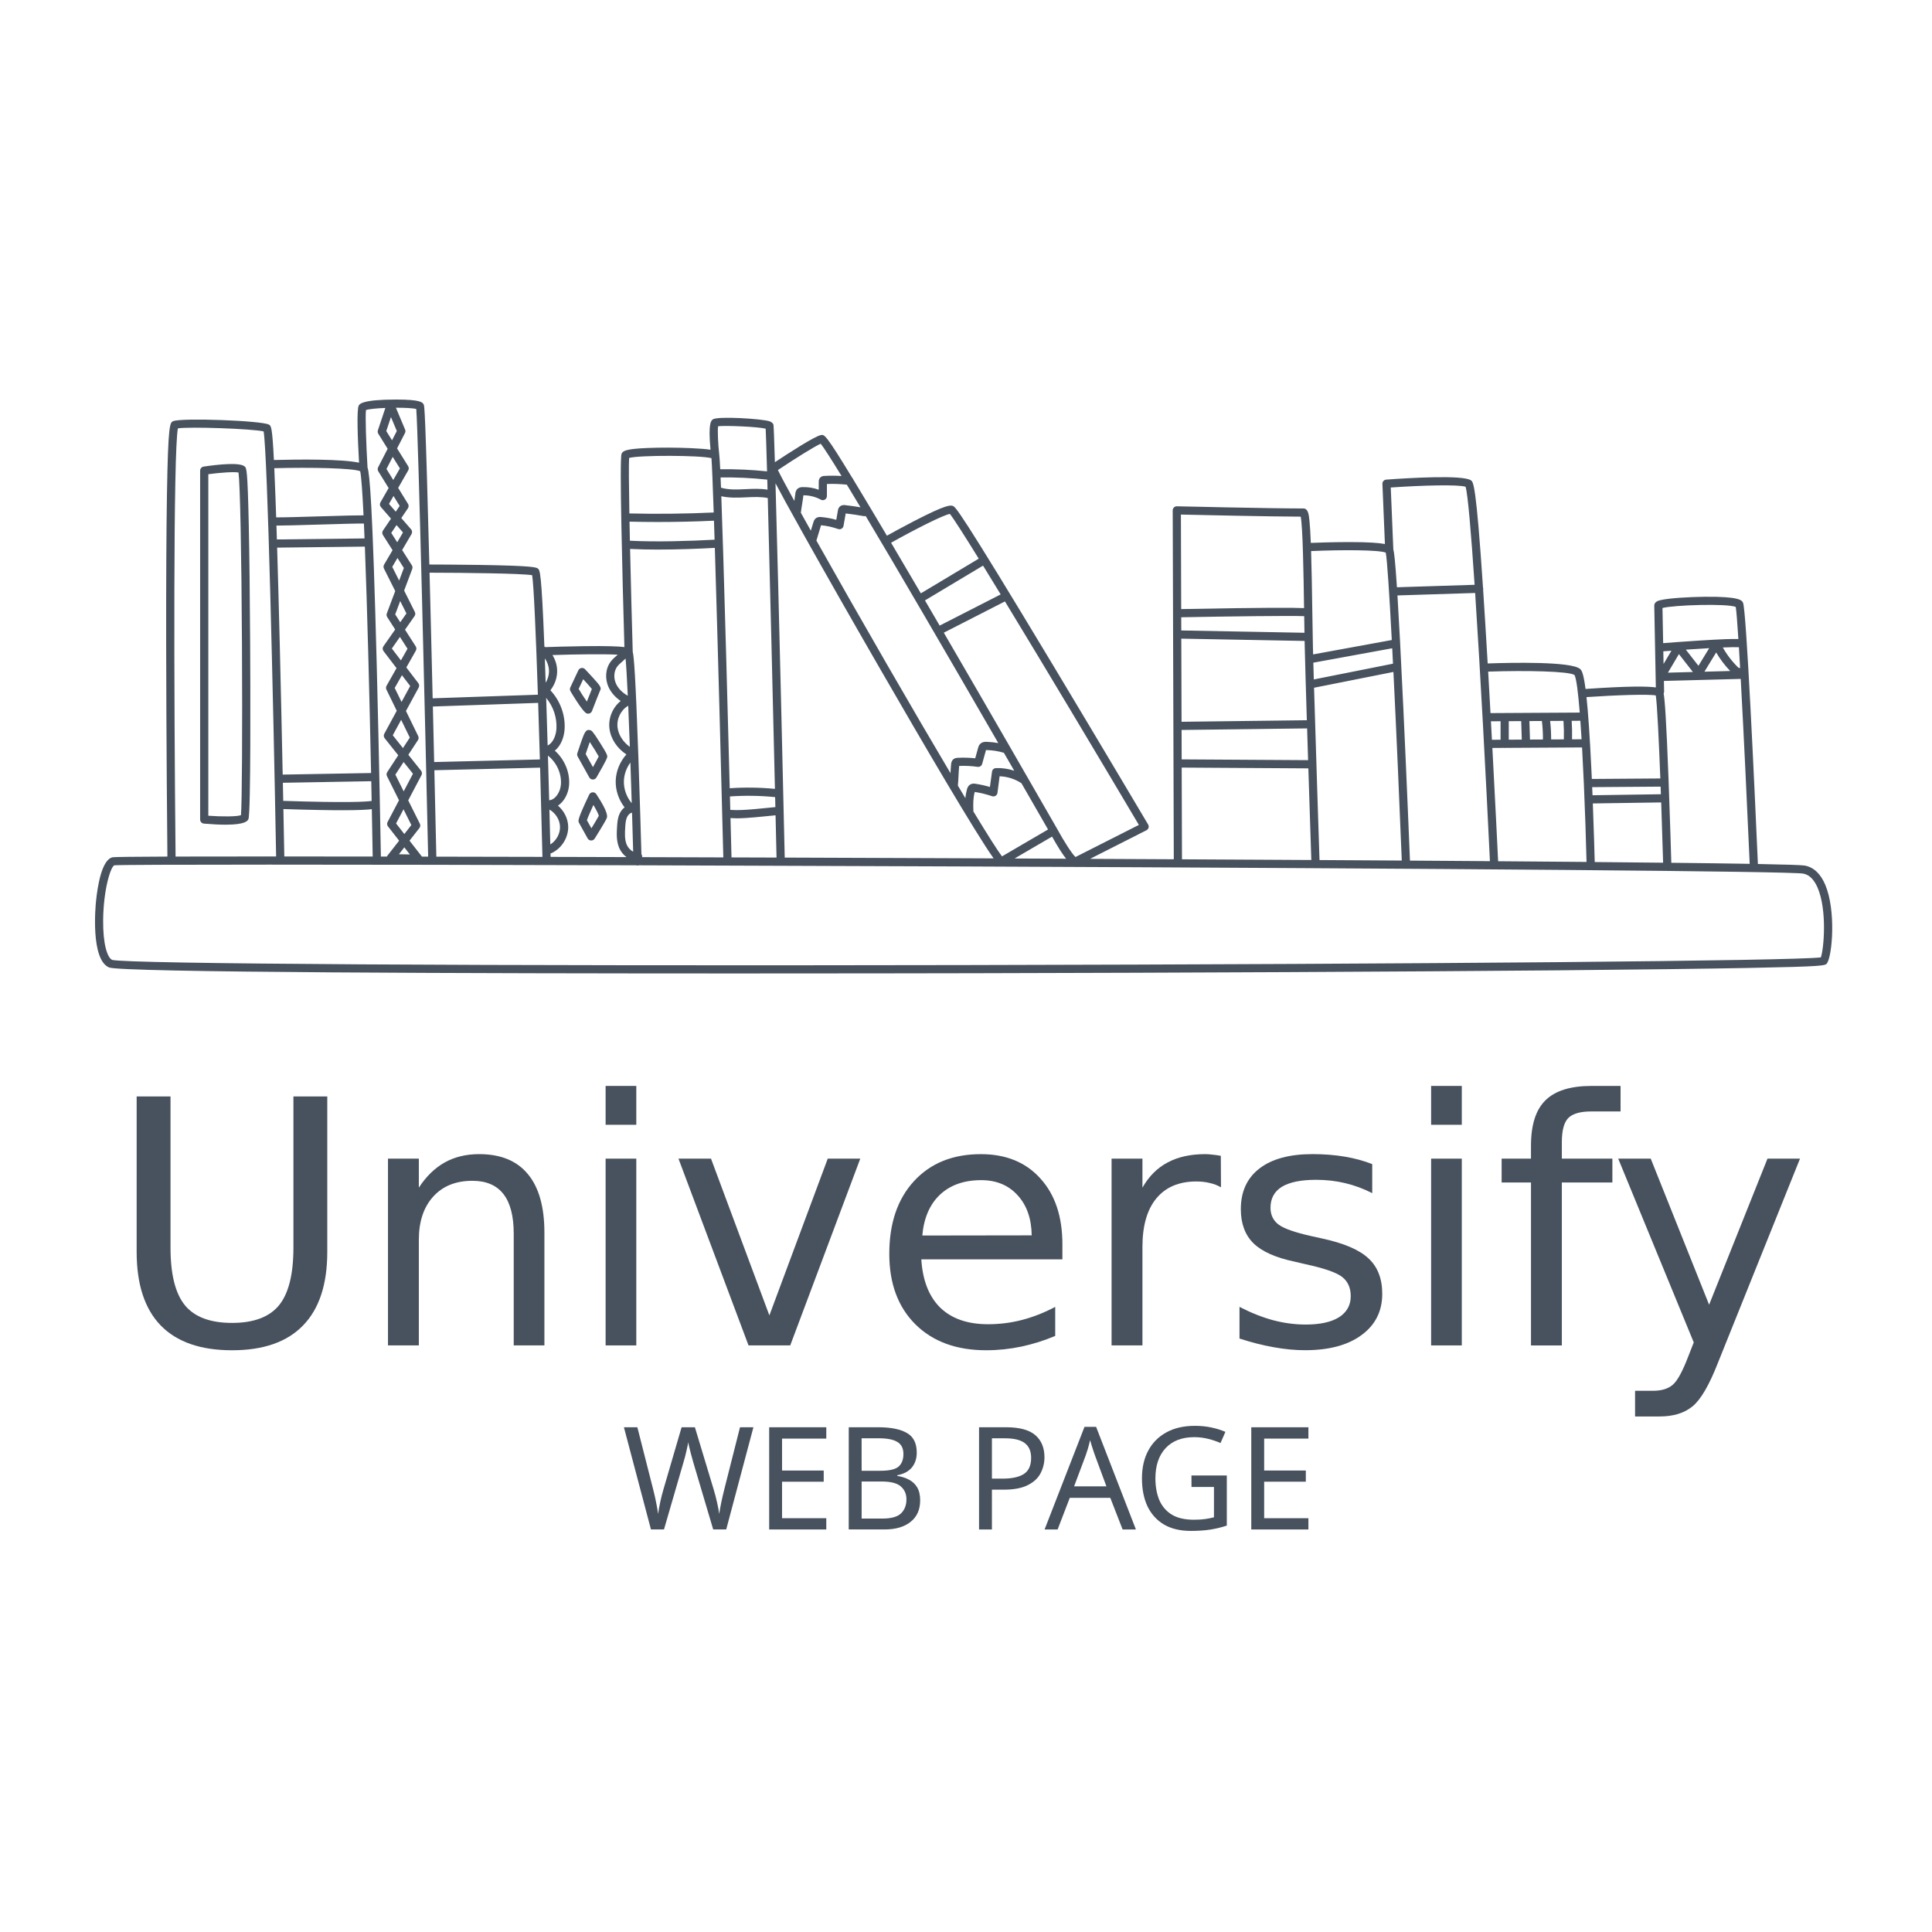 <?xml version="1.0" encoding="UTF-8" standalone="no"?>
<!-- Created with Inkscape (http://www.inkscape.org/) -->

<svg
   xmlns:dc="http://purl.org/dc/elements/1.1/"
   xmlns:cc="http://creativecommons.org/ns#"
   xmlns:rdf="http://www.w3.org/1999/02/22-rdf-syntax-ns#"
   xmlns:svg="http://www.w3.org/2000/svg"
   xmlns="http://www.w3.org/2000/svg"
   xmlns:sodipodi="http://sodipodi.sourceforge.net/DTD/sodipodi-0.dtd"
   xmlns:inkscape="http://www.inkscape.org/namespaces/inkscape"
   width="132.297mm"
   height="132.292mm"
   viewBox="0 0 132.297 132.292"
   version="1.1"
   id="svg8"
   inkscape:version="0.92.5 (2060ec1f9f, 2020-04-08)"
   sodipodi:docname="logo.svg">
  <defs
     id="defs2" />
  <sodipodi:namedview
     id="base"
     pagecolor="#ffffff"
     bordercolor="#666666"
     borderopacity="1.0"
     inkscape:pageopacity="0.0"
     inkscape:pageshadow="2"
     inkscape:zoom="0.98994949"
     inkscape:cx="95.736497"
     inkscape:cy="261.39701"
     inkscape:document-units="mm"
     inkscape:current-layer="g888"
     showgrid="false"
     inkscape:window-width="1920"
     inkscape:window-height="1025"
     inkscape:window-x="0"
     inkscape:window-y="24"
     inkscape:window-maximized="1" />
  <g
     inkscape:label="Layer 1"
     inkscape:groupmode="layer"
     id="layer1"
     transform="translate(-39.845,-22.312)">
    <g
       id="g888">
      <rect
         ry="0"
         style="fill:none;fill-opacity:1;stroke:none;stroke-width:0.465;stroke-opacity:1"
         y="22.312"
         x="39.845"
         height="132.292"
         width="132.297"
         id="rect43" />
      <g
         transform="matrix(2.051,0,0,2.051,-93.221,-64.512)"
         id="g868"
         style="fill:#47525e;fill-opacity:1">
        <g
           id="change1_1"
           transform="matrix(0.116,0,0,0.116,68.051,36.253)"
           style="fill:#47525e;fill-opacity:1">
          <path
             id="path10"
             d="m 23.852,175.699 c 3.414,-0.523 21.246,0.102 24.68,0.875 1.121,6.805 2.746,75.949 3.594,122.34 -11.414,0 -21.25,0.008 -28.941,0.031 -0.473,-46.758 -0.672,-116.398 0.668,-123.246 z m 52.465,12.336 c 0.312,1.285 0.641,5.883 0.969,12.703 -1.434,-0.023 -4.688,0.051 -12.59,0.289 -4.84,0.145 -10.727,0.324 -12.555,0.289 -0.07,-2.121 -0.141,-4.117 -0.211,-5.977 -0.121,-3.207 -0.23,-5.902 -0.332,-8.176 10.75,-0.277 22.625,-0.023 24.719,0.871 z m 1.664,-17.602 c 0.895,-0.297 3.117,-0.508 5.586,-0.609 l -2.148,6.434 c -0.113,0.332 -0.07,0.695 0.117,0.996 l 2.691,4.324 -2.738,5.32 c -0.191,0.367 -0.172,0.805 0.043,1.16 l 2.977,4.824 -2.355,4.113 c -0.25,0.434 -0.199,0.98 0.133,1.359 l 2.902,3.34 -2.312,3.41 c -0.262,0.391 -0.27,0.898 -0.016,1.293 l 2.777,4.371 -2.441,4.152 c -0.203,0.344 -0.215,0.77 -0.039,1.125 l 3.246,6.477 -2.418,6.445 c -0.129,0.348 -0.086,0.738 0.113,1.051 l 2.293,3.574 -3.383,4.828 c -0.297,0.418 -0.285,0.98 0.027,1.391 l 3.746,4.902 -2.875,5.082 c -0.191,0.336 -0.207,0.746 -0.035,1.094 l 2.973,6.098 -3.586,6.609 c -0.227,0.418 -0.184,0.93 0.113,1.297 l 3.902,4.895 -3.172,4.852 c -0.227,0.348 -0.254,0.793 -0.066,1.168 l 3.457,6.934 -3.285,6.25 c -0.215,0.41 -0.172,0.906 0.113,1.273 l 3.207,4.109 -3.367,4.309 c -0.062,0.082 -0.109,0.168 -0.148,0.258 -0.586,0 -1.172,0 -1.75,0 0.008,-0.059 0.016,-0.117 0.012,-0.18 -0.004,-0.273 -0.488,-27.738 -1.195,-55.074 -1.215,-46.656 -2.035,-54.895 -2.648,-56.715 -0.406,-6.988 -0.668,-14.691 -0.449,-16.539 z m 14.48,-0.305 c 0.613,7.645 2.66,94.73 3.422,128.832 -0.605,0 -1.211,0 -1.812,0 -0.023,-0.039 -0.039,-0.082 -0.066,-0.121 l -3.488,-4.465 2.848,-3.641 c 0.277,-0.355 0.328,-0.844 0.125,-1.25 l -3.348,-6.715 3.816,-7.25 c 0.215,-0.414 0.168,-0.918 -0.121,-1.285 l -3.656,-4.582 2.762,-4.219 c 0.227,-0.348 0.254,-0.789 0.074,-1.164 l -3.523,-7.223 3.66,-6.738 c 0.219,-0.406 0.18,-0.906 -0.102,-1.277 l -3.453,-4.512 2.746,-4.844 c 0.211,-0.379 0.199,-0.848 -0.035,-1.215 l -3.086,-4.809 2.738,-3.906 c 0.25,-0.355 0.281,-0.816 0.09,-1.203 l -3.082,-6.152 2.332,-6.223 c 0.129,-0.348 0.09,-0.734 -0.109,-1.047 l -2.797,-4.398 2.699,-4.594 c 0.258,-0.438 0.207,-0.988 -0.125,-1.367 l -2.816,-3.242 1.902,-2.805 c 0.262,-0.387 0.273,-0.887 0.027,-1.281 L 87.25,192.84 l 2.895,-5.051 c 0.215,-0.375 0.207,-0.84 -0.023,-1.207 l -3.188,-5.113 2.277,-4.418 c 0.16,-0.309 0.172,-0.676 0.039,-0.996 l -2.648,-6.293 c 2.535,-0.008 4.871,0.105 5.859,0.367 z m 33.355,47.832 c 0.477,2.98 1.082,17.188 1.652,34.398 l -30.289,1.039 c -0.145,-6.082 -0.297,-12.406 -0.453,-18.719 -0.16,-6.426 -0.305,-12.207 -0.441,-17.434 10.418,0.012 26.352,0.207 29.531,0.715 z m 24.629,22.879 c -0.094,0.086 -0.188,0.168 -0.285,0.254 -0.586,0.508 -1.191,1.031 -1.703,1.703 -1.543,2.016 -1.781,4.938 -0.617,7.438 0.711,1.531 1.91,2.883 3.461,3.934 -2.281,1.809 -3.613,4.891 -3.238,7.926 0.363,2.957 2.188,5.699 4.879,7.457 -1.852,2.059 -2.973,4.766 -3.074,7.508 -0.094,2.754 0.84,5.539 2.547,7.723 -0.629,0.492 -1.148,1.172 -1.496,1.992 -0.512,1.199 -0.598,2.5 -0.66,3.547 -0.113,1.789 -0.258,4.02 0.586,6.07 0.422,1.02 1.168,2.004 2.121,2.707 -7.34,-0.023 -14.641,-0.039 -21.836,-0.059 -0.008,-0.227 -0.016,-0.562 -0.023,-1 0.098,-0.016 0.195,-0.043 0.289,-0.086 2.941,-1.359 4.91,-4.543 4.793,-7.738 -0.086,-2.262 -1.215,-4.441 -2.941,-5.93 1.84,-1.211 3.012,-3.562 3.195,-5.875 0.293,-3.688 -1.316,-7.473 -4.105,-9.949 1.859,-1.477 2.688,-4.047 2.816,-6.148 0.254,-4.102 -1.262,-8.215 -4.09,-11.227 1.32,-1.652 2.035,-3.773 1.941,-5.875 -0.062,-1.504 -0.547,-2.98 -1.348,-4.262 7.438,-0.242 14.945,-0.316 18.789,-0.109 z m 3.277,-56.625 c 3.051,-0.836 20.301,-0.789 23.699,0.059 0.148,1.773 0.375,7.52 0.648,15.645 -8.051,0.371 -16.211,0.465 -24.273,0.273 -0.141,-8.059 -0.195,-14.207 -0.074,-15.977 z m 25.617,-9.125 c 2.203,-0.25 11.316,0.125 13.688,0.699 0.078,1.57 0.219,5.996 0.395,12.289 -4.465,-0.465 -8.984,-0.672 -13.477,-0.609 -0.121,-2.453 -0.203,-3.523 -0.27,-4.027 -0.004,-0.027 0,-0.059 -0.004,-0.086 -0.348,-3.188 -0.539,-7 -0.332,-8.266 z m 24.559,31.078 c 5.922,10.59 13.879,24.57 21.832,38.355 12.676,21.977 27.797,47.801 32.906,54.949 -4.402,-0.019 -8.383,-0.035 -11.871,-0.051 -15.156,-0.062 -31.484,-0.121 -48.254,-0.18 -0.129,-6.449 -1.738,-75.211 -2.656,-107.734 1.406,2.676 3.832,7.129 8.043,14.66 z m 4.969,-26.047 c 0.879,1.105 2.914,4.262 6,9.293 -1.672,-0.105 -3.352,-0.117 -5.02,-0.016 -0.188,0.012 -0.688,0.043 -1.094,0.441 -0.445,0.441 -0.449,0.992 -0.449,1.199 l -0.008,2.324 c -1.508,-0.551 -3.117,-0.809 -4.738,-0.746 -0.238,0.008 -0.801,0.027 -1.281,0.41 -0.609,0.484 -0.684,1.207 -0.715,1.52 -0.059,0.574 -0.168,1.301 -0.285,2.039 -2.414,-4.391 -4.078,-7.508 -4.727,-8.891 5.02,-3.348 10.477,-6.754 12.316,-7.574 z m 11.445,18.297 c -1.469,-0.242 -2.945,-0.457 -4.41,-0.617 -0.266,-0.031 -0.891,-0.102 -1.438,0.332 -0.508,0.395 -0.605,0.965 -0.648,1.207 l -0.469,2.688 c -1.414,-0.402 -2.867,-0.672 -4.336,-0.801 -0.301,-0.027 -1,-0.09 -1.582,0.387 -0.426,0.352 -0.566,0.809 -0.645,1.051 -0.254,0.816 -0.508,1.645 -0.762,2.477 -1.023,-1.828 -1.98,-3.551 -2.871,-5.152 0.078,-0.707 0.223,-1.617 0.367,-2.504 0.141,-0.871 0.285,-1.77 0.367,-2.52 1.711,-0.008 3.504,0.422 5.012,1.258 0.363,0.203 0.809,0.199 1.168,-0.012 0.359,-0.211 0.582,-0.598 0.582,-1.016 l 0.008,-3.48 c 1.914,-0.082 3.832,-0.016 5.734,0.195 1.184,1.949 2.492,4.117 3.922,6.508 z m 25.73,1.906 c 0.992,1.215 4.02,5.945 8.309,12.879 l -16.664,9.984 c -3.105,-5.305 -5.965,-10.168 -8.566,-14.566 7.121,-3.984 14.945,-7.941 16.922,-8.297 z m -2.938,32.148 c -1.113,-1.91 -2.227,-3.82 -3.336,-5.719 -0.301,-0.52 -0.598,-1.023 -0.895,-1.531 l 16.715,-10.012 c 1.562,2.531 3.266,5.312 5.078,8.285 z m 57.336,57.367 c -3.742,1.898 -15.688,7.957 -18.246,9.242 -1.027,-0.922 -3.441,-4.734 -5.254,-8.066 -0.004,-0.008 -0.008,-0.012 -0.008,-0.016 -0.004,-0.004 -0.004,-0.012 -0.008,-0.016 -0.105,-0.18 -0.633,-1.098 -1.512,-2.629 -4.621,-8.039 -17.723,-30.836 -31.117,-53.844 l 17.598,-8.996 c 11.391,18.719 26.656,44.266 38.547,64.324 z M 264.66,299.5 c 3.605,-2.109 8.645,-5.047 10.797,-6.301 1.734,3.113 3.039,5.109 4.039,6.367 -5.266,-0.023 -10.23,-0.047 -14.836,-0.066 z m 48.105,-26.164 36.453,0.223 c 0.391,12.254 0.758,23.418 0.855,26.375 -12.715,-0.074 -25.285,-0.141 -37.223,-0.203 z m 34.254,-72.227 c 0.605,3.035 0.816,16.262 0.969,26.328 -2.984,-0.145 -11.305,-0.176 -35.367,0.277 l -0.082,-27.203 c 5.148,0.117 25.367,0.574 34.48,0.598 z m 24.477,10.355 c 0.402,1.984 1.039,11.871 1.738,25.156 l -22.645,4.141 c -0.019,-0.793 -0.039,-1.516 -0.055,-2.164 -0.07,-3.133 -0.125,-6.812 -0.184,-10.707 -0.09,-5.844 -0.18,-11.859 -0.34,-16.871 9.391,-0.406 19.559,-0.34 21.484,0.445 z m 22.977,-18.957 c 0.652,2.129 1.586,13.141 2.598,28.219 l -22.352,0.707 c -0.516,-7.859 -0.824,-10.125 -1.043,-10.91 l -0.738,-17.801 c 9.43,-0.652 19.543,-0.887 21.535,-0.215 z m 31.348,54.176 c 0.543,0.98 1.051,5.074 1.512,10.82 l -25.691,0.148 c -0.195,-3.57 -0.398,-7.199 -0.605,-10.832 -0.023,-0.371 -0.043,-0.734 -0.066,-1.105 10.949,-0.375 23.164,-0.121 24.852,0.969 z m 23.395,5.887 c 0.379,2.316 0.871,12.457 1.309,23.895 l -19.715,0.141 c -0.039,-0.809 -0.074,-1.621 -0.113,-2.434 -0.484,-10.273 -0.969,-16.863 -1.422,-21.125 8.586,-0.582 17.789,-0.891 19.941,-0.477 z m 23.016,-25.477 c 0.184,1.078 0.449,4.414 0.758,9.242 -1.691,-0.066 -4.871,0.039 -11.047,0.43 -4.309,0.27 -8.609,0.598 -10.605,0.754 -0.086,-4.371 -0.164,-8.484 -0.191,-10.113 3.289,-0.871 18.5,-1.352 21.086,-0.312 z m 4.016,73.945 c -6.117,-0.105 -13.773,-0.207 -22.562,-0.305 -0.047,-1.625 -0.371,-12.793 -0.793,-23.969 -0.664,-17.602 -1.086,-22.957 -1.41,-24.762 0.086,-0.168 0.137,-0.355 0.133,-0.555 0,-0.055 -0.023,-1.234 -0.059,-3.051 l 22.109,-0.586 c 0.855,15.582 1.863,36.84 2.582,53.215 0,0.004 0,0.008 0,0.012 z m -125.387,-50.684 22.844,-4.547 c 0.852,17.203 1.742,37.77 2.406,54.285 -7.863,-0.051 -15.793,-0.098 -23.68,-0.145 -0.152,-4.617 -1.047,-31.895 -1.57,-49.594 z m -38.125,12.152 36.125,-0.449 c 0.094,3.016 0.188,6.098 0.285,9.141 l -36.387,-0.223 z M 348.023,229.75 c 0.023,1.652 0.051,3.254 0.078,4.781 l -35.457,-0.664 -0.012,-3.797 c 12.918,-0.242 31.219,-0.492 35.391,-0.32 z m -35.375,6.473 35.496,0.664 c 0.012,0.605 0.023,1.195 0.039,1.766 0.102,4.383 0.332,12.301 0.602,21.051 l -36.059,0.449 z m 60.934,7.207 -22.793,4.539 c -0.051,-1.742 -0.098,-3.363 -0.137,-4.828 l 22.703,-4.148 c 0.078,1.445 0.152,2.926 0.227,4.438 z m 27.898,56.84 c -7.516,-0.055 -15.223,-0.109 -23.016,-0.16 -0.086,-2.125 -0.93,-23.035 -1.906,-43.914 -0.723,-15.43 -1.27,-25.633 -1.691,-32.41 l 22.359,-0.707 c 1.488,22.59 3.117,53.305 4.254,77.191 z m 3.066,-34.953 -2.488,0.012 c -0.094,-1.746 -0.191,-3.523 -0.289,-5.32 l 2.777,-0.016 z m 5.934,-5.359 c 0.027,0.93 0.059,1.805 0.086,2.68 0.027,0.859 0.055,1.727 0.086,2.645 l -3.75,0.019 v -5.324 z m 5.953,-0.035 c 0.219,1.766 0.32,3.551 0.305,5.324 l -3.73,0.019 c -0.027,-0.941 -0.059,-1.824 -0.086,-2.707 -0.027,-0.855 -0.059,-1.707 -0.086,-2.613 z m 6.215,-0.035 c 0.121,1.77 0.16,3.555 0.109,5.324 l -3.664,0.019 c 0.016,-1.773 -0.082,-3.555 -0.289,-5.32 z m 5.211,5.293 -2.746,0.016 c 0.047,-1.77 0.012,-3.551 -0.105,-5.32 l 2.5,-0.016 c 0.121,1.676 0.238,3.457 0.352,5.32 z m 22.832,15.824 -19.684,0.293 c -0.031,-0.773 -0.066,-1.551 -0.098,-2.336 l 19.699,-0.145 c 0.027,0.727 0.055,1.457 0.082,2.188 z m -19.047,19.512 c -0.047,-1.742 -0.23,-8.598 -0.547,-16.863 l 19.676,-0.293 c 0.215,6.09 0.406,12.176 0.555,17.352 -6.098,-0.07 -12.703,-0.133 -19.684,-0.195 z M 402.184,267.684 405.5,267.664 c 0.074,0.016 0.148,0.023 0.227,0.023 0.082,0 0.164,-0.008 0.242,-0.023 l 22.027,-0.129 c 0.184,3.266 0.355,6.719 0.508,10.223 0,0.016 -0.004,0.027 -0.004,0.039 0,0.031 0.008,0.059 0.012,0.09 0.344,7.84 0.609,15.914 0.773,22.605 -8.066,-0.07 -16.609,-0.137 -25.445,-0.203 -0.145,-2.992 -0.789,-16.324 -1.656,-32.605 z m 49.27,-24.168 c -0.019,-1.168 -0.047,-2.398 -0.07,-3.641 0.773,-0.059 1.555,-0.121 2.336,-0.18 z m 8.445,2.305 -7.184,0.191 3.16,-5.34 z m 1.594,-1.785 -3.625,-4.641 c 2.363,-0.168 4.652,-0.312 6.723,-0.43 z m 9.145,1.5 -7.422,0.199 3.383,-5.539 c 1.125,1.938 2.48,3.727 4.039,5.34 z m 2.852,-0.848 c -0.137,-0.039 -0.277,-0.059 -0.426,-0.047 -1.805,-1.73 -3.332,-3.707 -4.555,-5.875 2.105,-0.09 3.734,-0.125 4.629,-0.082 0.109,1.844 0.23,3.855 0.352,6.004 z M 54.219,285.27 c 7.59,0.25 12.992,0.34 16.855,0.34 4.93,0 7.344,-0.148 8.594,-0.309 0.094,4.668 0.176,9.199 0.25,13.504 0,0.043 0.012,0.086 0.016,0.133 -9.062,-0.012 -17.605,-0.019 -25.453,-0.023 -0.027,-1.5 -0.121,-6.488 -0.262,-13.645 z m 23.449,-75.535 c 0.668,17.246 1.305,42.082 1.789,65.164 -8.219,0.148 -22.469,0.406 -25.441,0.453 C 53.793,264.5 53.5,251.148 53.172,237.852 52.914,227.297 52.66,218 52.418,210.027 Z m -0.094,-2.355 -25.227,0.293 c -0.043,-1.375 -0.086,-2.715 -0.129,-4.004 0.164,0.004 0.348,0.004 0.562,0.004 1.684,0 5.039,-0.082 11.984,-0.289 4.906,-0.148 10.891,-0.328 12.629,-0.289 0.059,1.355 0.121,2.789 0.18,4.285 z m -23.508,70.328 c 3.57,-0.059 22.07,-0.395 25.441,-0.453 0.039,1.906 0.078,3.801 0.113,5.676 -1.613,0.25 -7.07,0.59 -25.449,-0.019 -0.035,-1.645 -0.07,-3.383 -0.105,-5.203 z m 43.602,-3.613 30.438,-0.742 c 0.254,8.926 0.48,17.805 0.668,25.68 -10.473,-0.023 -20.711,-0.047 -30.535,-0.062 -0.023,-1.098 -0.246,-11.016 -0.57,-24.875 z m 30.371,-3.098 -30.426,0.742 C 97.5,266.785 97.371,261.391 97.238,255.758 l 30.305,-1.043 c 0.172,5.262 0.34,10.766 0.496,16.281 z m 1.668,-22.09 c -0.086,-2.523 -0.168,-4.859 -0.246,-7.008 0.707,1.004 1.137,2.195 1.191,3.414 0.055,1.254 -0.293,2.516 -0.945,3.594 z m 0.566,18.074 c -0.082,-2.785 -0.168,-5.621 -0.254,-8.457 -0.059,-1.828 -0.113,-3.574 -0.168,-5.25 2.059,2.48 3.148,5.691 2.949,8.895 -0.117,1.918 -0.945,4.047 -2.527,4.812 z m 0.441,15.77 c -0.105,-3.914 -0.227,-8.285 -0.355,-12.867 2.504,1.973 3.984,5.199 3.734,8.34 -0.168,2.117 -1.551,4.352 -3.379,4.527 z m 0.07,2.664 c 1.758,0.996 2.973,2.898 3.047,4.891 0.074,2.031 -1.047,4.059 -2.793,5.16 -0.059,-2.449 -0.145,-5.918 -0.254,-10.051 z m 21.82,5.055 c 0.062,-0.953 0.125,-1.941 0.48,-2.773 0.246,-0.582 0.762,-1.254 1.469,-1.387 0.004,0 0.004,0 0.008,-0.004 0.117,3.867 0.227,7.656 0.328,11.215 -0.836,-0.395 -1.527,-1.203 -1.867,-2.023 -0.59,-1.438 -0.543,-3.059 -0.418,-5.027 z m 1.488,-18.59 c 0.133,3.844 0.262,7.797 0.383,11.707 -1.504,-1.785 -2.336,-4.129 -2.254,-6.441 0.066,-1.879 0.746,-3.734 1.871,-5.266 z m -0.625,-16.336 c 0.152,3.574 0.309,7.59 0.465,11.828 -1.938,-1.387 -3.273,-3.441 -3.535,-5.566 -0.312,-2.535 0.984,-5.098 3.07,-6.262 z m -1.766,-12.672 c 0.332,-0.289 0.672,-0.59 1,-0.914 0.191,1.945 0.41,5.758 0.637,10.699 -1.551,-0.867 -2.73,-2.055 -3.363,-3.414 -0.789,-1.691 -0.648,-3.707 0.352,-5.016 0.363,-0.48 0.855,-0.906 1.375,-1.355 z m 10.344,-32.285 c 5.742,0 11.598,-0.23 16.348,-0.488 0.848,27.332 1.934,68.805 2.441,89.027 0.004,0.019 0.008,0.039 0.008,0.059 -7.777,-0.027 -15.598,-0.051 -23.379,-0.074 0.016,-0.102 0.023,-0.207 0.012,-0.316 -0.023,-0.199 -0.102,-0.379 -0.211,-0.531 -0.125,-4.57 -0.461,-16.078 -0.859,-27.562 -0.848,-24.258 -1.297,-29.363 -1.641,-30.695 -0.258,-8.949 -0.547,-19.816 -0.762,-29.605 2.562,0.129 5.281,0.188 8.043,0.188 z m 16.277,-2.844 c -7.031,0.379 -16.527,0.703 -24.371,0.297 -0.043,-1.891 -0.078,-3.727 -0.113,-5.488 2.699,0.062 5.406,0.098 8.117,0.098 5.402,0 10.82,-0.125 16.191,-0.375 0.055,1.738 0.113,3.562 0.176,5.469 z m 15.242,-14.398 c -2.102,-0.344 -4.234,-0.246 -6.305,-0.148 -2.512,0.121 -4.891,0.227 -7.09,-0.418 -0.043,-1.109 -0.082,-2.09 -0.121,-2.957 4.477,-0.055 8.988,0.152 13.438,0.633 0.023,0.93 0.051,1.895 0.078,2.891 z m -10.883,85.941 c -0.273,-10.531 -0.633,-24.066 -1.008,-37.559 -0.668,-24.023 -1.109,-38.148 -1.414,-46.492 2.348,0.531 4.762,0.426 7.113,0.316 2.195,-0.105 4.273,-0.199 6.258,0.199 0.617,23.191 1.52,60.648 2.062,83.711 -4.316,-0.418 -8.684,-0.477 -13.012,-0.176 z m 0.5,19.902 c 0.004,-0.039 0.008,-0.078 0.008,-0.121 -0.004,-0.109 -0.109,-4.379 -0.285,-11.199 0.602,0.039 1.199,0.066 1.797,0.066 1.738,0 3.457,-0.145 5.145,-0.285 1.27,-0.105 2.465,-0.227 3.66,-0.348 0.777,-0.082 1.566,-0.16 2.367,-0.234 0.148,6.352 0.25,10.75 0.281,12.164 -4.301,-0.012 -8.633,-0.027 -12.973,-0.043 z m 12.637,-14.48 c -0.867,0.078 -1.715,0.164 -2.555,0.25 -1.18,0.121 -2.355,0.242 -3.613,0.348 -2.246,0.184 -4.559,0.375 -6.809,0.203 -0.031,-1.227 -0.062,-2.516 -0.098,-3.867 4.324,-0.305 8.691,-0.238 13.008,0.191 0.023,0.988 0.047,1.949 0.066,2.875 z m 56.988,1.012 c -0.059,-2.023 -0.098,-3.492 0.395,-5.375 1.691,0.266 3.375,0.68 4.996,1.227 0.336,0.113 0.707,0.07 1.008,-0.121 0.301,-0.188 0.5,-0.504 0.539,-0.859 0.184,-1.574 0.387,-3.172 0.613,-4.758 2.199,0.082 4.375,0.762 6.211,1.957 0.019,0.012 0.043,0.019 0.066,0.031 2.191,3.809 4.438,7.711 6.734,11.707 0.375,0.656 0.688,1.199 0.93,1.621 -2.684,1.562 -9.992,5.82 -13.25,7.742 -1.176,-1.512 -4.059,-6.047 -8.242,-12.945 0,-0.016 0.004,-0.027 0.004,-0.043 z m -4.27,-10.129 c 0.047,-0.891 0.094,-1.805 0.176,-2.73 1.773,-0.078 3.562,0.008 5.32,0.262 0.59,0.086 1.145,-0.281 1.305,-0.852 l 1.102,-3.992 c 0.012,0.004 0.078,0 0.133,0.004 1.879,0.07 3.445,0.32 5.023,0.801 0.98,1.699 1.973,3.418 2.977,5.16 -1.695,-0.57 -3.496,-0.836 -5.289,-0.758 -0.562,0.023 -1.027,0.445 -1.109,1.004 -0.219,1.465 -0.418,2.945 -0.602,4.422 -1.359,-0.395 -2.75,-0.703 -4.148,-0.918 -0.277,-0.043 -0.852,-0.129 -1.41,0.156 -0.77,0.391 -0.98,1.172 -1.066,1.504 -0.238,0.887 -0.371,1.691 -0.445,2.469 -0.691,-1.152 -1.41,-2.352 -2.156,-3.598 0.094,-1.008 0.148,-1.988 0.191,-2.934 z M 221.812,200.926 c 8.871,14.867 21.863,37.109 38.168,65.352 -1.051,-0.191 -2.141,-0.309 -3.32,-0.352 -0.379,-0.012 -1.258,-0.043 -1.902,0.602 -0.379,0.379 -0.508,0.844 -0.586,1.121 l -0.832,3.012 c -1.684,-0.184 -3.383,-0.23 -5.066,-0.137 -0.238,0.012 -0.734,0.039 -1.176,0.379 -0.609,0.469 -0.676,1.172 -0.703,1.473 -0.086,0.879 -0.133,1.73 -0.176,2.562 -5.176,-8.723 -11.418,-19.402 -18.359,-31.434 -7.555,-13.098 -14.672,-25.602 -20.238,-35.516 0.008,-0.023 0.023,-0.043 0.031,-0.066 0.426,-1.453 0.867,-2.906 1.312,-4.336 1.68,0.16 3.332,0.527 4.918,1.086 0.328,0.113 0.688,0.082 0.988,-0.094 0.297,-0.176 0.504,-0.473 0.566,-0.812 l 0.625,-3.578 c 1.734,0.203 3.484,0.461 5.207,0.773 0.188,0.031 0.371,0.016 0.543,-0.035 z m -131.191,97.414 -3.152,-0.062 1.555,-1.988 z m 0.426,-8.469 -2.023,2.59 -2.379,-3.047 2.145,-4.074 z m -2.227,-18.141 2.691,3.371 -2.668,5.074 -2.398,-4.812 z m 1.781,-7.027 -1.969,3.012 -2.934,-3.68 2.414,-4.445 z m -2.262,-17.957 2.375,3.109 -2.492,4.59 -1.965,-4.031 z m -0.578,-11.012 2.18,3.398 -1.898,3.352 -2.613,-3.418 z m 0.078,-10.336 1.789,3.57 -1.777,2.539 -1.453,-2.262 z m -0.785,-12.395 1.836,2.887 -1.359,3.625 -1.98,-3.953 z m -0.27,-9.469 1.852,2.129 -1.66,2.824 -1.715,-2.699 z m -0.871,-8.371 1.766,2.859 -1.125,1.656 -1.945,-2.238 z m -0.234,-11.258 2.07,3.324 -1.91,3.328 -1.953,-3.172 z m -0.504,-11.461 1.688,4.016 -1.379,2.68 -1.656,-2.664 z M 251.191,330.172 C 110.516,330.457 9.348,329.848 4.93,328.684 3.578,328.066 2.262,324.277 2.34,317.152 c 0.102,-8.801 2.148,-15.215 3.203,-15.691 2.949,-0.266 65.48,-0.25 150.215,-0.004 0.125,0.043 0.254,0.07 0.387,0.07 0.012,0 0.023,0 0.035,0 0.121,-0.004 0.234,-0.031 0.344,-0.07 28.402,0.082 59.277,0.191 91.223,0.324 146.715,0.613 240.168,1.406 243.902,2.07 1.73,0.309 3.129,1.684 4.156,4.082 2.77,6.473 1.793,17.598 0.926,20.031 -8.082,0.992 -112.207,1.934 -245.539,2.207 z m 246.812,-23.082 c -1.359,-3.227 -3.359,-5.098 -5.941,-5.559 -0.871,-0.152 -5.699,-0.305 -13.473,-0.449 0.008,-0.051 0.012,-0.105 0.012,-0.156 -0.965,-21.934 -3.312,-73.152 -4.281,-75.055 -0.344,-0.672 -0.926,-1.797 -11.016,-1.699 -4.512,0.047 -10.332,0.395 -12.723,0.969 -0.539,0.129 -1.801,0.43 -1.801,1.578 0,1.102 0.355,18.652 0.453,23.547 -2.309,-0.332 -7.621,-0.43 -20.234,0.438 -0.645,-4.953 -1.207,-5.438 -1.59,-5.766 -2.551,-2.188 -19.805,-1.812 -26.574,-1.574 -0.488,-8.344 -0.922,-15.355 -1.309,-21.246 0.019,-0.094 0.035,-0.191 0.031,-0.293 -0.004,-0.125 -0.035,-0.246 -0.074,-0.359 -1.973,-29.758 -2.785,-30.328 -3.461,-30.801 -2.328,-1.629 -17.836,-0.691 -24.395,-0.211 -0.633,0.047 -1.117,0.59 -1.09,1.227 l 0.719,17.309 c -1.66,-0.32 -4.652,-0.562 -10.23,-0.562 -0.227,0 -0.461,0 -0.695,0.004 -4.344,0.012 -8.629,0.164 -10.402,0.234 -0.109,-2.773 -0.238,-4.852 -0.387,-6.324 -0.188,-1.844 -0.363,-3.586 -1.781,-3.586 -9.898,0 -36.113,-0.621 -36.379,-0.625 -0.34,-0.008 -0.625,0.113 -0.852,0.336 -0.227,0.223 -0.355,0.527 -0.352,0.844 l 0.312,100.41 c -8.426,-0.043 -16.512,-0.082 -24.098,-0.117 5.59,-2.828 15.668,-7.941 16.234,-8.23 0.289,-0.145 0.504,-0.406 0.598,-0.719 0.09,-0.312 0.047,-0.648 -0.117,-0.93 -0.137,-0.227 -13.574,-22.902 -27.07,-45.359 -27.531,-45.805 -28.43,-46.098 -29.148,-46.336 -0.664,-0.215 -1.668,-0.543 -11.047,4.305 -3.285,1.699 -6.469,3.453 -7.918,4.262 -3.145,-5.309 -5.887,-9.902 -8.203,-13.73 -0.512,-0.844 -0.988,-1.633 -1.445,-2.383 -0.059,-0.199 -0.168,-0.375 -0.316,-0.516 -7.645,-12.562 -8.02,-12.504 -8.988,-12.344 -1.785,0.293 -9.539,5.328 -13.293,7.824 -0.195,-6.535 -0.344,-10.594 -0.414,-10.801 -0.227,-0.664 -0.895,-0.895 -1.113,-0.973 -2.133,-0.734 -14.824,-1.535 -16.297,-0.574 -0.508,0.336 -1.43,0.938 -0.703,8.754 -1.168,-0.184 -2.945,-0.34 -5.703,-0.461 -4.043,-0.18 -8.84,-0.195 -12.516,-0.039 -6.332,0.266 -7.055,0.867 -7.391,1.688 -0.621,1.523 0.227,34.777 0.824,55.613 -1.754,-0.223 -5.078,-0.348 -11.605,-0.262 -4.613,0.059 -9.199,0.207 -11.148,0.273 -0.09,-0.059 -0.18,-0.109 -0.277,-0.145 -0.836,-21.691 -1.305,-22.043 -1.871,-22.461 -0.465,-0.34 -1.105,-0.812 -16.809,-1.051 -6.188,-0.094 -12.332,-0.113 -14.43,-0.117 -1.168,-45.137 -1.418,-45.637 -1.625,-46.043 -0.293,-0.574 -0.734,-1.441 -7.883,-1.441 -9.93,0 -10.602,1.32 -10.824,1.758 -0.598,1.176 -0.305,9.219 0.098,16.418 -4.98,-1.07 -16.918,-0.969 -24.504,-0.773 -0.477,-9.625 -0.82,-9.824 -1.41,-10.172 -1.984,-1.168 -25.164,-2.02 -27.562,-1.012 -0.949,0.398 -1.477,0.621 -1.812,20.996 -0.172,10.414 -0.246,24.863 -0.227,42.949 0.039,28.078 0.305,56.387 0.355,61.383 -9.57,0.039 -15.266,0.102 -15.742,0.195 -3.113,0.609 -4.34,8.137 -4.797,12.57 -0.176,1.723 -1.57,16.91 3.758,19.148 3.473,1.461 106.559,1.727 180.828,1.727 30.539,0 56.211,-0.047 68.07,-0.07 62.34,-0.133 123.512,-0.434 167.828,-0.828 23.762,-0.215 42.402,-0.449 55.41,-0.695 21.688,-0.418 21.848,-0.652 22.324,-1.355 1.512,-2.223 2.605,-15.164 -0.508,-22.555"
             inkscape:connector-curvature="0"
             style="fill:#47525e;fill-opacity:1" />
          <path
             id="path12"
             d="m 42.008,287.027 c -1.18,0.445 -5.465,0.449 -9.395,0.168 v -98.301 c 3.539,-0.473 7.406,-0.738 8.688,-0.484 0.453,3.324 0.848,22.73 0.996,49.422 0.137,24.617 0.008,46.043 -0.289,49.195 z M 44.25,203.414 c -0.34,-16.023 -0.641,-16.281 -1.188,-16.754 -1.395,-1.191 -7.184,-0.637 -11.797,0.043 -0.578,0.086 -1.008,0.582 -1.008,1.164 V 288.285 c 0,0.613 0.469,1.121 1.078,1.176 2.559,0.219 4.598,0.309 6.223,0.309 5.777,0 6.359,-1.137 6.586,-1.574 0.727,-1.434 0.57,-39.223 0.504,-50.77 C 44.574,224.207 44.434,212.129 44.25,203.414"
             inkscape:connector-curvature="0"
             style="fill:#47525e;fill-opacity:1" />
          <path
             id="path14"
             d="m 140.508,247.906 c 1.043,1.125 2.023,2.219 2.496,2.805 -0.246,0.582 -0.672,1.648 -1.441,3.633 -0.746,-1.051 -1.652,-2.465 -2.367,-3.645 z m 0.664,9.633 c 0.215,0.184 0.488,0.281 0.762,0.281 0.098,0 0.195,-0.012 0.293,-0.039 0.367,-0.094 0.668,-0.359 0.809,-0.715 0.977,-2.539 2.102,-5.406 2.316,-5.863 0.543,-0.879 -0.062,-1.543 -2.164,-3.863 -1.066,-1.176 -2.156,-2.32 -2.156,-2.32 -0.266,-0.281 -0.652,-0.41 -1.039,-0.352 -0.387,0.062 -0.715,0.312 -0.879,0.664 l -2.316,4.934 c -0.164,0.352 -0.145,0.766 0.055,1.102 0.496,0.84 3.039,5.082 4.32,6.172"
             inkscape:connector-curvature="0"
             style="fill:#47525e;fill-opacity:1" />
          <path
             id="path16"
             d="m 143.309,273.199 -2.09,-3.758 c 0.395,-1.211 0.832,-2.488 1.191,-3.461 0.902,1.371 2.117,3.324 2.562,4.156 -0.285,0.582 -0.938,1.777 -1.664,3.062 z m -0.855,-10.652 c -1.23,-0.301 -1.613,0.777 -2.629,3.664 -0.516,1.473 -1,2.98 -1.008,2.992 -0.098,0.312 -0.066,0.648 0.094,0.934 l 3.352,6.031 c 0.207,0.371 0.594,0.602 1.02,0.605 0.004,0 0.008,0 0.012,0 0.418,0 0.809,-0.223 1.02,-0.586 3.113,-5.367 3.113,-5.727 3.113,-6.074 0,-0.328 0,-0.637 -2.102,-3.957 -2.172,-3.438 -2.391,-3.492 -2.871,-3.609"
             inkscape:connector-curvature="0"
             style="fill:#47525e;fill-opacity:1" />
          <path
             id="path18"
             d="m 142.871,290.816 -1.297,-2.336 c 0.246,-0.734 1.02,-2.52 1.871,-4.391 0.789,1.324 1.441,2.582 1.559,3.117 -0.309,0.613 -1.242,2.164 -2.133,3.609 z m 0.336,-10.363 c -0.422,0.031 -0.797,0.285 -0.98,0.672 -3.316,7.012 -3.172,7.438 -3.004,7.934 0.023,0.062 0.051,0.129 0.086,0.191 l 2.473,4.465 c 0.203,0.363 0.582,0.594 1,0.605 0.012,0 0.019,0 0.031,0 0.406,0 0.781,-0.207 1,-0.551 0.5,-0.797 3.023,-4.828 3.438,-5.805 0.195,-0.457 0.648,-1.523 -2.977,-6.988 -0.234,-0.355 -0.645,-0.555 -1.066,-0.523"
             inkscape:connector-curvature="0"
             style="fill:#47525e;fill-opacity:1" />
        </g>
        <g
           aria-label="Universify"
           transform="matrix(0.483,0,0,0.483,-34.01,-80.546)"
           style="font-style:normal;font-variant:normal;font-weight:normal;font-stretch:normal;font-size:23.609px;line-height:1.25;font-family:sans-serif;-inkscape-font-specification:'sans-serif, Normal';font-variant-ligatures:normal;font-variant-caps:normal;font-variant-numeric:normal;font-feature-settings:normal;text-align:start;letter-spacing:0px;word-spacing:0px;writing-mode:lr-tb;text-anchor:start;fill:#47525e;fill-opacity:1;stroke:none"
           id="flowRoot35">
          <path
             d="m 214.185,330.197 h 2.34 v 10.456 q 0,2.767 1.003,3.989 1.003,1.21 3.251,1.21 2.236,0 3.239,-1.21 1.003,-1.222 1.003,-3.989 v -10.456 h 2.34 v 10.744 q 0,3.366 -1.672,5.084 -1.66,1.718 -4.911,1.718 -3.262,0 -4.934,-1.718 -1.66,-1.718 -1.66,-5.084 z"
             style="font-style:normal;font-variant:normal;font-weight:normal;font-stretch:normal;font-size:23.609px;font-family:sans-serif;-inkscape-font-specification:'sans-serif, Normal';font-variant-ligatures:normal;font-variant-caps:normal;font-variant-numeric:normal;font-feature-settings:normal;text-align:start;writing-mode:lr-tb;text-anchor:start;fill:#47525e;fill-opacity:1"
             id="path909" />
          <path
             d="m 242.37,339.615 v 7.793 h -2.121 v -7.724 q 0,-1.833 -0.715,-2.744 -0.715,-0.911 -2.144,-0.911 -1.718,0 -2.709,1.095 -0.991,1.095 -0.991,2.986 v 7.297 h -2.133 v -12.911 h 2.133 v 2.006 q 0.761,-1.164 1.787,-1.741 1.037,-0.576 2.386,-0.576 2.225,0 3.366,1.383 1.141,1.372 1.141,4.046 z"
             style="font-style:normal;font-variant:normal;font-weight:normal;font-stretch:normal;font-size:23.609px;font-family:sans-serif;-inkscape-font-specification:'sans-serif, Normal';font-variant-ligatures:normal;font-variant-caps:normal;font-variant-numeric:normal;font-feature-settings:normal;text-align:start;writing-mode:lr-tb;text-anchor:start;fill:#47525e;fill-opacity:1"
             id="path911" />
          <path
             d="m 246.601,334.497 h 2.121 v 12.911 h -2.121 z m 0,-5.026 h 2.121 v 2.686 h -2.121 z"
             style="font-style:normal;font-variant:normal;font-weight:normal;font-stretch:normal;font-size:23.609px;font-family:sans-serif;-inkscape-font-specification:'sans-serif, Normal';font-variant-ligatures:normal;font-variant-caps:normal;font-variant-numeric:normal;font-feature-settings:normal;text-align:start;writing-mode:lr-tb;text-anchor:start;fill:#47525e;fill-opacity:1"
             id="path913" />
          <path
             d="m 251.638,334.497 h 2.248 l 4.035,10.836 4.035,-10.836 h 2.248 l -4.842,12.911 h -2.882 z"
             style="font-style:normal;font-variant:normal;font-weight:normal;font-stretch:normal;font-size:23.609px;font-family:sans-serif;-inkscape-font-specification:'sans-serif, Normal';font-variant-ligatures:normal;font-variant-caps:normal;font-variant-numeric:normal;font-feature-settings:normal;text-align:start;writing-mode:lr-tb;text-anchor:start;fill:#47525e;fill-opacity:1"
             id="path915" />
          <path
             d="m 278.175,340.422 v 1.037 h -9.752 q 0.138,2.19 1.314,3.343 1.187,1.141 3.297,1.141 1.222,0 2.363,-0.3 1.153,-0.3 2.282,-0.899 v 2.006 q -1.141,0.484 -2.34,0.738 -1.199,0.254 -2.432,0.254 -3.089,0 -4.899,-1.798 -1.798,-1.798 -1.798,-4.865 0,-3.17 1.706,-5.026 1.718,-1.867 4.623,-1.867 2.605,0 4.115,1.683 1.522,1.672 1.522,4.553 z m -2.121,-0.622 q -0.023,-1.741 -0.98,-2.778 -0.945,-1.038 -2.513,-1.038 -1.775,0 -2.847,1.003 -1.061,1.003 -1.222,2.824 z"
             style="font-style:normal;font-variant:normal;font-weight:normal;font-stretch:normal;font-size:23.609px;font-family:sans-serif;-inkscape-font-specification:'sans-serif, Normal';font-variant-ligatures:normal;font-variant-caps:normal;font-variant-numeric:normal;font-feature-settings:normal;text-align:start;writing-mode:lr-tb;text-anchor:start;fill:#47525e;fill-opacity:1"
             id="path917" />
          <path
             d="m 289.138,336.479 q -0.357,-0.207 -0.784,-0.3 -0.415,-0.104 -0.922,-0.104 -1.798,0 -2.767,1.176 -0.957,1.164 -0.957,3.355 v 6.801 h -2.133 v -12.911 h 2.133 v 2.006 q 0.669,-1.176 1.741,-1.741 1.072,-0.576 2.605,-0.576 0.219,0 0.484,0.035 0.265,0.023 0.588,0.081 z"
             style="font-style:normal;font-variant:normal;font-weight:normal;font-stretch:normal;font-size:23.609px;font-family:sans-serif;-inkscape-font-specification:'sans-serif, Normal';font-variant-ligatures:normal;font-variant-caps:normal;font-variant-numeric:normal;font-feature-settings:normal;text-align:start;writing-mode:lr-tb;text-anchor:start;fill:#47525e;fill-opacity:1"
             id="path919" />
          <path
             d="m 299.593,334.877 v 2.006 q -0.899,-0.461 -1.867,-0.692 -0.968,-0.231 -2.006,-0.231 -1.579,0 -2.375,0.484 -0.784,0.484 -0.784,1.452 0,0.738 0.565,1.164 0.565,0.415 2.271,0.795 l 0.726,0.161 q 2.259,0.484 3.205,1.372 0.957,0.876 0.957,2.455 0,1.798 -1.429,2.847 -1.418,1.049 -3.908,1.049 -1.037,0 -2.167,-0.207 -1.118,-0.196 -2.363,-0.599 v -2.19 q 1.176,0.611 2.317,0.922 1.141,0.3 2.259,0.3 1.499,0 2.306,-0.507 0.807,-0.519 0.807,-1.452 0,-0.865 -0.588,-1.326 -0.576,-0.461 -2.548,-0.888 l -0.738,-0.173 q -1.971,-0.415 -2.847,-1.268 -0.876,-0.865 -0.876,-2.363 0,-1.821 1.291,-2.813 1.291,-0.991 3.666,-0.991 1.176,0 2.213,0.173 1.037,0.173 1.914,0.519 z"
             style="font-style:normal;font-variant:normal;font-weight:normal;font-stretch:normal;font-size:23.609px;font-family:sans-serif;-inkscape-font-specification:'sans-serif, Normal';font-variant-ligatures:normal;font-variant-caps:normal;font-variant-numeric:normal;font-feature-settings:normal;text-align:start;writing-mode:lr-tb;text-anchor:start;fill:#47525e;fill-opacity:1"
             id="path921" />
          <path
             d="m 303.663,334.497 h 2.121 v 12.911 h -2.121 z m 0,-5.026 h 2.121 v 2.686 h -2.121 z"
             style="font-style:normal;font-variant:normal;font-weight:normal;font-stretch:normal;font-size:23.609px;font-family:sans-serif;-inkscape-font-specification:'sans-serif, Normal';font-variant-ligatures:normal;font-variant-caps:normal;font-variant-numeric:normal;font-feature-settings:normal;text-align:start;writing-mode:lr-tb;text-anchor:start;fill:#47525e;fill-opacity:1"
             id="path923" />
          <path
             d="m 316.758,329.471 v 1.764 h -2.029 q -1.141,0 -1.591,0.461 -0.438,0.461 -0.438,1.66 v 1.141 h 3.493 v 1.648 h -3.493 v 11.263 h -2.133 v -11.263 h -2.029 v -1.648 h 2.029 v -0.899 q 0,-2.156 1.003,-3.136 1.003,-0.991 3.182,-0.991 z"
             style="font-style:normal;font-variant:normal;font-weight:normal;font-stretch:normal;font-size:23.609px;font-family:sans-serif;-inkscape-font-specification:'sans-serif, Normal';font-variant-ligatures:normal;font-variant-caps:normal;font-variant-numeric:normal;font-feature-settings:normal;text-align:start;writing-mode:lr-tb;text-anchor:start;fill:#47525e;fill-opacity:1"
             id="path925" />
          <path
             d="m 323.49,348.607 q -0.899,2.306 -1.752,3.009 -0.853,0.703 -2.282,0.703 h -1.695 v -1.775 h 1.245 q 0.876,0 1.36,-0.415 0.484,-0.415 1.072,-1.96 l 0.38,-0.968 -5.222,-12.704 h 2.248 l 4.035,10.098 4.035,-10.098 h 2.248 z"
             style="font-style:normal;font-variant:normal;font-weight:normal;font-stretch:normal;font-size:23.609px;font-family:sans-serif;-inkscape-font-specification:'sans-serif, Normal';font-variant-ligatures:normal;font-variant-caps:normal;font-variant-numeric:normal;font-feature-settings:normal;text-align:start;writing-mode:lr-tb;text-anchor:start;fill:#47525e;fill-opacity:1"
             id="path927" />
        </g>
        <g
           aria-label="WEB PAGE"
           style="font-style:normal;font-variant:normal;font-weight:normal;font-stretch:normal;font-size:4.779px;line-height:1.25;font-family:'Noto Sans';-inkscape-font-specification:'Noto Sans, Normal';font-variant-ligatures:normal;font-variant-caps:normal;font-variant-numeric:normal;font-feature-settings:normal;text-align:start;letter-spacing:0px;word-spacing:0px;writing-mode:lr-tb;text-anchor:start;fill:#47525e;fill-opacity:1;stroke:none;stroke-width:0.276"
           id="text872">
          <path
             d="m 90.033,89.984 -0.908,3.412 h -0.435 l -0.664,-2.237 q -0.038,-0.139 -0.076,-0.277 -0.038,-0.139 -0.062,-0.244 -0.024,-0.11 -0.033,-0.153 -0.005,0.062 -0.053,0.268 -0.043,0.201 -0.11,0.421 l -0.645,2.222 h -0.435 l -0.903,-3.412 h 0.449 l 0.53,2.084 q 0.057,0.22 0.096,0.425 0.043,0.206 0.067,0.387 0.024,-0.186 0.072,-0.406 0.048,-0.22 0.11,-0.43 l 0.602,-2.06 h 0.444 l 0.626,2.074 q 0.067,0.22 0.115,0.44 0.048,0.215 0.072,0.382 0.024,-0.177 0.067,-0.382 0.043,-0.21 0.1,-0.435 l 0.526,-2.079 z"
             style="font-style:normal;font-variant:normal;font-weight:normal;font-stretch:normal;font-size:4.779px;font-family:'Noto Sans';-inkscape-font-specification:'Noto Sans, Normal';font-variant-ligatures:normal;font-variant-caps:normal;font-variant-numeric:normal;font-feature-settings:normal;text-align:start;writing-mode:lr-tb;text-anchor:start;stroke-width:0.276;fill:#47525e;fill-opacity:1"
             id="path930" />
          <path
             d="m 92.466,93.397 h -1.907 v -3.412 h 1.907 v 0.378 h -1.477 v 1.066 h 1.391 v 0.373 H 90.989 v 1.219 h 1.477 z"
             style="font-style:normal;font-variant:normal;font-weight:normal;font-stretch:normal;font-size:4.779px;font-family:'Noto Sans';-inkscape-font-specification:'Noto Sans, Normal';font-variant-ligatures:normal;font-variant-caps:normal;font-variant-numeric:normal;font-feature-settings:normal;text-align:start;writing-mode:lr-tb;text-anchor:start;stroke-width:0.276;fill:#47525e;fill-opacity:1"
             id="path932" />
          <path
             d="m 93.216,89.984 h 0.975 q 0.64,0 0.965,0.191 0.33,0.186 0.33,0.655 0,0.301 -0.167,0.502 -0.167,0.196 -0.483,0.253 v 0.024 q 0.215,0.033 0.387,0.124 0.177,0.091 0.277,0.258 0.1,0.167 0.1,0.435 0,0.464 -0.32,0.717 -0.315,0.253 -0.865,0.253 h -1.2 z m 0.43,1.453 h 0.631 q 0.44,0 0.602,-0.139 0.162,-0.143 0.162,-0.421 0,-0.282 -0.201,-0.401 -0.196,-0.124 -0.631,-0.124 h -0.564 z m 0,0.358 v 1.238 h 0.688 q 0.454,0 0.631,-0.177 0.177,-0.177 0.177,-0.464 0,-0.268 -0.186,-0.43 -0.182,-0.167 -0.655,-0.167 z"
             style="font-style:normal;font-variant:normal;font-weight:normal;font-stretch:normal;font-size:4.779px;font-family:'Noto Sans';-inkscape-font-specification:'Noto Sans, Normal';font-variant-ligatures:normal;font-variant-caps:normal;font-variant-numeric:normal;font-feature-settings:normal;text-align:start;writing-mode:lr-tb;text-anchor:start;stroke-width:0.276;fill:#47525e;fill-opacity:1"
             id="path934" />
          <path
             d="m 98.469,89.984 q 0.669,0 0.975,0.263 0.306,0.263 0.306,0.741 0,0.282 -0.129,0.53 -0.124,0.244 -0.425,0.397 -0.296,0.153 -0.808,0.153 h -0.392 v 1.329 h -0.43 v -3.412 z m -0.038,0.368 h -0.435 v 1.348 h 0.344 q 0.487,0 0.726,-0.158 0.239,-0.158 0.239,-0.535 0,-0.33 -0.21,-0.492 -0.21,-0.162 -0.664,-0.162 z"
             style="font-style:normal;font-variant:normal;font-weight:normal;font-stretch:normal;font-size:4.779px;font-family:'Noto Sans';-inkscape-font-specification:'Noto Sans, Normal';font-variant-ligatures:normal;font-variant-caps:normal;font-variant-numeric:normal;font-feature-settings:normal;text-align:start;writing-mode:lr-tb;text-anchor:start;stroke-width:0.276;fill:#47525e;fill-opacity:1"
             id="path936" />
          <path
             d="m 102.359,93.397 -0.411,-1.056 h -1.353 l -0.406,1.056 h -0.435 l 1.333,-3.427 h 0.387 l 1.329,3.427 z m -0.54,-1.439 -0.382,-1.032 q -0.014,-0.038 -0.048,-0.139 -0.034,-0.1 -0.067,-0.206 -0.029,-0.11 -0.048,-0.167 -0.034,0.148 -0.076,0.292 -0.043,0.139 -0.072,0.22 l -0.387,1.032 z"
             style="font-style:normal;font-variant:normal;font-weight:normal;font-stretch:normal;font-size:4.779px;font-family:'Noto Sans';-inkscape-font-specification:'Noto Sans, Normal';font-variant-ligatures:normal;font-variant-caps:normal;font-variant-numeric:normal;font-feature-settings:normal;text-align:start;writing-mode:lr-tb;text-anchor:start;stroke-width:0.276;fill:#47525e;fill-opacity:1"
             id="path938" />
          <path
             d="m 104.658,91.595 h 1.18 v 1.673 q -0.277,0.091 -0.559,0.134 -0.282,0.043 -0.64,0.043 -0.53,0 -0.894,-0.21 -0.363,-0.215 -0.554,-0.607 -0.186,-0.397 -0.186,-0.937 0,-0.535 0.21,-0.927 0.21,-0.392 0.602,-0.607 0.397,-0.22 0.956,-0.22 0.287,0 0.54,0.053 0.258,0.053 0.478,0.148 l -0.163,0.373 q -0.182,-0.081 -0.411,-0.139 -0.225,-0.057 -0.468,-0.057 -0.612,0 -0.956,0.368 -0.339,0.368 -0.339,1.008 0,0.406 0.129,0.722 0.134,0.311 0.416,0.487 0.282,0.172 0.741,0.172 0.225,0 0.382,-0.024 0.158,-0.024 0.287,-0.057 v -1.013 h -0.75 z"
             style="font-style:normal;font-variant:normal;font-weight:normal;font-stretch:normal;font-size:4.779px;font-family:'Noto Sans';-inkscape-font-specification:'Noto Sans, Normal';font-variant-ligatures:normal;font-variant-caps:normal;font-variant-numeric:normal;font-feature-settings:normal;text-align:start;writing-mode:lr-tb;text-anchor:start;stroke-width:0.276;fill:#47525e;fill-opacity:1"
             id="path940" />
          <path
             d="m 108.562,93.397 h -1.907 v -3.412 h 1.907 v 0.378 h -1.477 v 1.066 h 1.391 v 0.373 h -1.391 v 1.219 h 1.477 z"
             style="font-style:normal;font-variant:normal;font-weight:normal;font-stretch:normal;font-size:4.779px;font-family:'Noto Sans';-inkscape-font-specification:'Noto Sans, Normal';font-variant-ligatures:normal;font-variant-caps:normal;font-variant-numeric:normal;font-feature-settings:normal;text-align:start;writing-mode:lr-tb;text-anchor:start;stroke-width:0.276;fill:#47525e;fill-opacity:1"
             id="path942" />
        </g>
      </g>
    </g>
  </g>
</svg>
